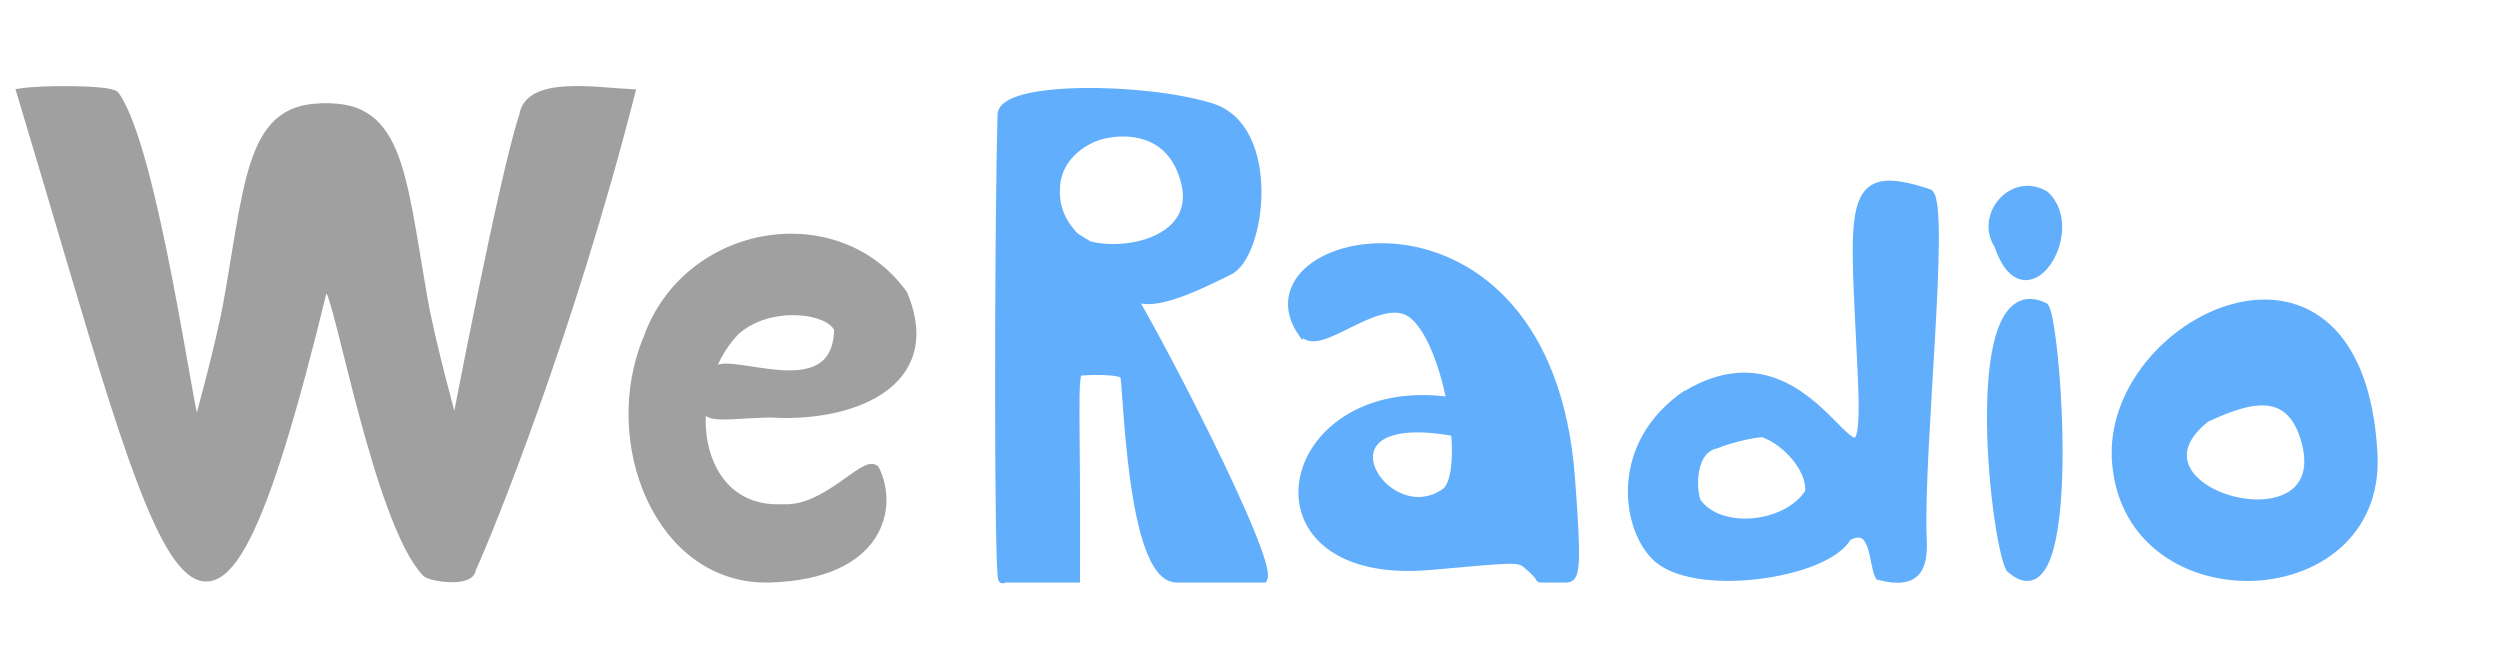 <?xml version="1.0" encoding="UTF-8"?>
<svg id="Layer_3" xmlns="http://www.w3.org/2000/svg" version="1.1" viewBox="0 0 300 80" width="300" height="80">
  <!-- Generator: Adobe Illustrator 29.0.0, SVG Export Plug-In . SVG Version: 2.1.0 Build 186)  -->
  <defs>
    <style>
      .st0 {
        stroke: #a0a0a0;
      }

      .st0, .st1 {
        fill: #a0a0a0;
      }

      .st0, .st1, .st2, .st3 {
        stroke-miterlimit: 10;
      }

      .st1 {
        stroke: #000;
      }

      .st2 {
        fill: #61affc;
        stroke: #61affc;
      }

      .st3 {
        fill: #83c3eb;
        stroke: #83c3eb;
      }
    </style>
  </defs>
  <path class="st1" d="M16.4,52.3"/>
  <path class="st0" d="M40.4,13c-10.2-1.1-10.3,7.4-13,22.8-.9,5.3-3.8,15.7-3.8,15.7-.8-1.2-5.1-33.6-9.8-40.1-.9-.7-8.7-.7-11.3-.3,17.8,59,21.7,83.6,36.3,23.5,3.3,1.2,1.1-16.1,1.6-21.7Z"/>
  <path class="st0" d="M-1.7-40.1"/>
  <path class="st0" d="M95.1,43.4"/>
  <path class="st0" d="M100.6,39.5c-.2,10.1-14.1,2.5-15,5.3-2.8,6.5-.2,4.9,6.9,4.8,9.3.6,20.5-3.3,15.9-14.3-7.9-11-25.9-8.1-30.7,5.3-5.2,12.4,1.4,29.2,14.7,28.8s14.9-8.6,12.6-13.1c-1.3-1.1-5.9,5-11,4.7-11,.6-12.5-14.1-5.8-21.2,4-3.7,11.4-2.8,12.4-.3Z"/>
  <path class="st2" d="M120.3,69.5c-.5,0-.5-39.4-.1-55.7,0-3.6,17.3-3.4,25.2-.9,7.9,2.5,6,17.7,2.1,19.6s-11.2,5.7-12.3,1.8-6.7-5.6-6.9-6.6c1,3.7,17.3,3.1,13.6-6.9-1.8-5-6.5-5.4-9.7-4.6-2.3.6-5.5,2.8-5.5,6.5-.3,5.8,5.9,7.9,8,11,3.3,4.9,18,33.3,16.9,35.7-1.5,0-4.8,0-10.4,0s-5.9-23.9-6.3-24.4c-.6-.7-4.9-.5-5.4-.4-.8.2-.3,5.7-.4,24.8,0,0-4.9,0-8.7,0Z"/>
  <path class="st0" d="M269.6,43"/>
  <path class="st0" d="M269.8,36.7"/>
  <path class="st0" d="M270.6,39.3"/>
  <path class="st2" d="M156.3,40c-8.5-12.2,29.4-20.7,32.2,17.4.8,10.5.6,12-.5,12-.8,0-2,0-3.1,0-.3,0,.3,0-1.7-1.7-1-.8-1.5-.7-11.6.2-23,2-18.2-22.4,2.1-19.8,2.3.5-1.7,3.4.6,3.7-17.6-3.1-8.2,12.4-.9,7.3,3.2-2.2.2-19.7-4.6-21.8-4-1.7-10.6,5.1-12.4,2.6Z"/>
  <path class="st2" d="M202.4,47.3c-8.8,6-7.3,15.9-3.8,19.4,4.4,4.6,20.6,2.3,23.1-2.3,3.4-1.8,3,3.2,3.8,4.7,4.6,1.2,5.4-1,5.2-4.6-.4-10.4,2.8-39.7.8-41.3-10.2-3.4-9,1.2-8.1,21.2,1.1,22.3-4.4-6.9-20.9,2.9-4.4,5.4,5.2,5,7.6,4.4,3.1,0,7.4,4.2,7,7.4-2.7,4.2-10.8,5-13.5,1.1-.6-1.6-.7-6.3,2.4-6.9,1.1-.5,5.9-1.9,6.8-1.1"/>
  <path class="st2" d="M241.2,68.2c-1.9-3.5-5.5-35.9,4.1-31.4,1.4.6,4.5,39.1-4.1,31.4Z"/>
  <path class="st2" d="M239.8,29.4c3.2,9.5,10.3-1.7,5.6-6-3.9-2.3-7.9,2.5-5.6,6Z"/>
  <path class="st2" d="M264.8,50.1c-11.7,9.1,16.3,16.7,11.7,2.3-3.4-10.5-15.6,1.7-22.6,2.1-.2-16.8,29.3-30.4,30.9,0,1,19.2-30.3,20-30.9.1"/>
  <path class="st3" d="M18.3,45.3"/>
  <path class="st0" d="M51.4,58.4"/>
  <path class="st0" d="M37.8,13c10.1-1.1,10.3,7.4,13,22.8.9,5.3,3.8,15.7,3.8,15.7,0,0,5.9-30.9,8.2-37.6.6-4.3,8.7-2.9,12.9-2.7-7.4,28.9-17.1,52.8-19.1,57.1-.5,1,.2-2.3,0,0-.1,1.7-5,1-5.5.4-5.8-6.2-10.6-34-11.7-34-3.3,1.1-1.1-15.9-1.6-21.7Z"/>
  <path class="st3" d="M122.4,60"/>
  <path class="st3" d="M121,27.6"/>
  <path class="st3" d="M274.9,40.4"/>
  <path class="st3" d="M122.9,28.6"/>
  <path class="st3" d="M337.7,76.5"/>
</svg>